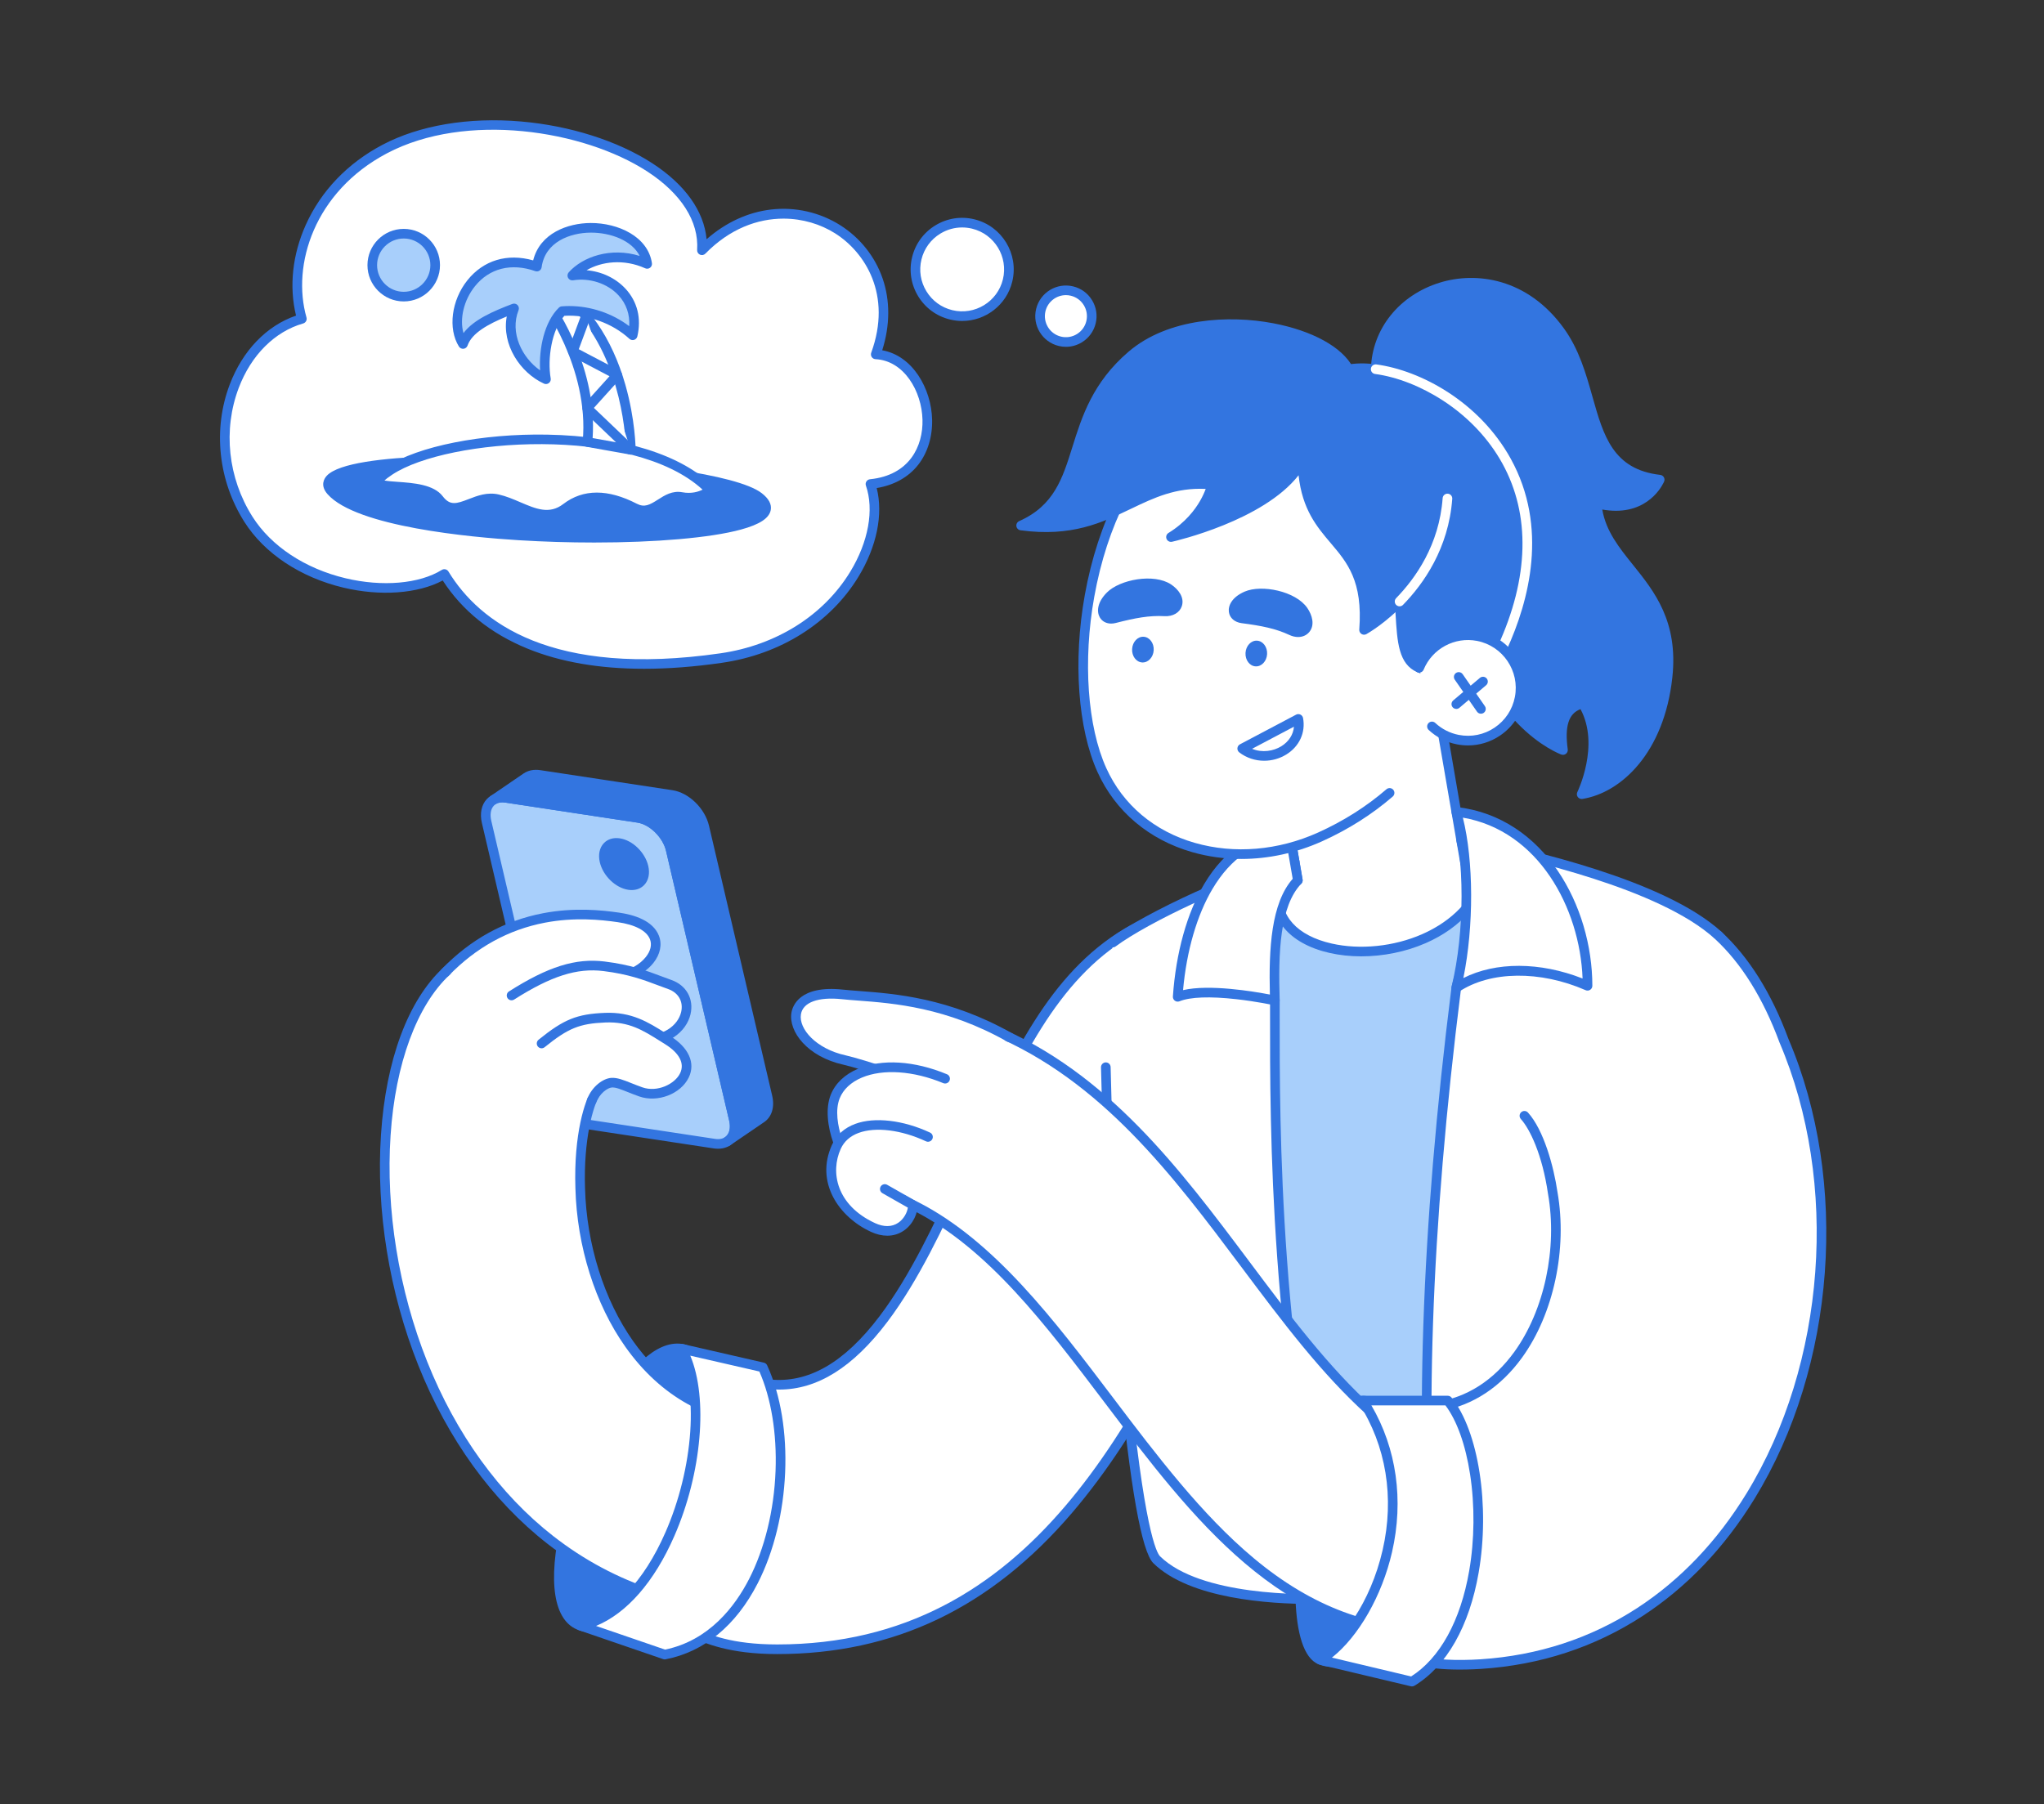 <svg width="615" height="543" viewBox="0 0 615 543" fill="none" xmlns="http://www.w3.org/2000/svg">
<rect x="0" y="0" width="615" height="543" fill="#333333" stroke="none"/>
<g clip-path="url(#clip0_5391_3982)">
<path d="M175.211 338.157L214.941 344.184C219.27 344.841 221.898 341.605 220.81 336.957L201.809 255.746C200.721 251.097 196.331 246.797 192.002 246.14L152.271 240.112C147.943 239.456 145.315 242.691 146.403 247.34L165.403 328.551C166.491 333.199 170.882 337.5 175.211 338.157Z" fill="#A8CFFB"/>
<path d="M216.035 345.719C217.94 345.719 219.595 345.045 220.781 343.764C222.36 342.06 222.885 339.459 222.223 336.628L203.222 255.417C201.993 250.162 197.16 245.458 192.22 244.709L152.49 238.681C150.034 238.308 147.883 238.967 146.431 240.534C144.852 242.238 144.327 244.839 144.989 247.67L163.99 328.881C165.219 334.136 170.052 338.84 174.992 339.589L214.722 345.617C215.157 345.684 215.596 345.718 216.035 345.719ZM151.172 241.476C151.452 241.476 151.746 241.498 152.053 241.545L191.783 247.573C195.505 248.137 199.449 252.031 200.395 256.076L219.395 337.286C219.835 339.166 219.563 340.81 218.649 341.797C217.86 342.649 216.653 342.978 215.158 342.753L175.428 336.725C171.706 336.16 167.763 332.266 166.817 328.222L147.816 247.011C147.376 245.131 147.648 243.487 148.562 242.5C149.189 241.823 150.081 241.476 151.172 241.476Z" fill="#3375E0"/>
<path d="M181.885 259.154C181.069 255.669 183.039 253.244 186.284 253.736C189.529 254.228 192.821 257.452 193.636 260.937C194.451 264.422 192.482 266.847 189.237 266.355C185.992 265.863 182.7 262.639 181.885 259.154Z" fill="#3375E0"/>
<path d="M190.061 267.867C191.59 267.867 192.922 267.322 193.882 266.286C195.149 264.918 195.575 262.848 195.05 260.607C194.097 256.533 190.342 252.886 186.502 252.304C184.538 252.005 182.812 252.539 181.64 253.804C180.373 255.172 179.947 257.242 180.471 259.483C181.424 263.557 185.179 267.204 189.019 267.787C189.374 267.841 189.722 267.867 190.061 267.867ZM185.464 255.121C185.676 255.121 185.88 255.14 186.066 255.168C188.724 255.571 191.544 258.364 192.223 261.266C192.525 262.556 192.352 263.669 191.75 264.319C191.111 265.009 190.15 265.028 189.455 264.923C186.797 264.52 183.977 261.727 183.298 258.825C182.996 257.535 183.169 256.422 183.771 255.772C184.24 255.266 184.882 255.121 185.464 255.121Z" fill="#3375E0"/>
<path d="M218.796 343.536L228.957 336.609C230.784 335.443 231.614 333.043 230.917 330.063L211.916 248.851C210.828 244.203 206.438 239.902 202.109 239.246L162.378 233.218C160.755 232.972 159.371 233.273 158.332 233.991L148.484 240.719C149.688 239.902 151.189 239.948 152.271 240.113L192.001 246.14C196.33 246.797 200.721 251.098 201.808 255.746L220.809 336.957C221.513 339.967 220.66 342.384 218.796 343.536Z" fill="#3375E0"/>
<path d="M218.798 344.985C219.068 344.985 219.332 344.91 219.561 344.768C219.702 344.681 219.838 344.589 219.969 344.491L229.759 337.816C232.188 336.254 233.15 333.235 232.331 329.734L213.33 248.522C212.1 243.267 207.267 238.563 202.327 237.814L162.597 231.787C160.652 231.492 158.893 231.842 157.506 232.8L147.668 239.522L147.664 239.524C147.354 239.744 147.143 240.076 147.076 240.45C147.008 240.824 147.091 241.209 147.305 241.522C147.52 241.836 147.849 242.053 148.222 242.127C148.595 242.201 148.982 242.126 149.301 241.918C149.932 241.489 150.858 241.364 152.053 241.546L191.783 247.572C195.505 248.137 199.449 252.031 200.395 256.076L219.395 337.286C219.897 339.431 219.479 341.216 218.276 342.137L217.977 342.34C217.721 342.515 217.528 342.767 217.425 343.059C217.323 343.352 217.318 343.669 217.409 343.965C217.501 344.261 217.686 344.52 217.936 344.703C218.185 344.887 218.488 344.986 218.798 344.985ZM161.294 234.583C161.572 234.583 161.861 234.605 162.16 234.651L201.891 240.678C205.613 241.243 209.557 245.137 210.503 249.181L229.503 330.392C230.032 332.653 229.536 334.52 228.175 335.388L228.138 335.412L222.496 339.26C222.525 338.422 222.436 337.538 222.223 336.628L203.222 255.417C201.993 250.162 197.16 245.458 192.22 244.708L153.757 238.873L159.152 235.187C159.732 234.786 160.461 234.583 161.294 234.583Z" fill="#3375E0"/>
</g>
<g clip-path="url(#clip1_5391_3982)">
<path d="M174.729 489.279C154.905 482.732 184.295 402.782 205.038 405.896C225.782 409.009 199.585 497.488 174.729 489.279Z" fill="#3375E0"/>
<path d="M178.002 491.259C182.119 491.259 186.403 489.122 190.582 484.944C197.816 477.71 204.883 464.158 209.484 448.692C214.045 433.366 215.236 419.564 212.672 411.771C210.9 406.385 207.66 404.824 205.254 404.463C196.996 403.224 189.085 412.921 183.902 421.274C177.572 431.473 172.004 445.08 169.006 457.674C164.624 476.08 166.545 488.102 174.277 490.655C175.478 491.055 176.736 491.259 178.002 491.259ZM203.869 407.259C204.193 407.259 204.511 407.282 204.824 407.329C207.154 407.679 208.868 409.478 209.921 412.677C212.272 419.821 211.041 433.305 206.709 447.866C202.238 462.89 195.444 475.986 188.535 482.894C183.836 487.592 179.345 489.278 175.184 487.903C169.238 485.94 167.95 474.614 171.823 458.346C174.753 446.038 180.188 432.751 186.362 422.803C192.545 412.84 198.858 407.259 203.869 407.259Z" fill="#3375E0"/>
<path d="M233.952 485.486C309.651 487.188 340.75 406.708 367.611 349.934C371.796 342.421 374.111 340.111 374.654 339.629C406.495 319.354 377.494 271.15 344.631 290.065C298.755 315.376 295.084 429.044 230.632 427.429C194.398 426.536 175.445 390.449 174.575 357.572C174.088 342.591 177.059 332.239 179.174 328.935C187.805 315.46 183.885 297.536 170.419 288.9C90.161 249.776 87.975 486.933 233.952 485.486Z" fill="white"/>
<path d="M236.319 486.962C305.58 486.962 337.241 418.73 362.745 363.776C364.871 359.195 366.879 354.869 368.9 350.598C372.805 343.593 374.982 341.305 375.539 340.784C383.222 335.857 388.03 328.986 389.447 320.907C390.71 313.709 389.176 306.063 385.13 299.375C381.087 292.693 375.035 287.798 368.088 285.593C360.249 283.105 351.888 284.217 343.91 288.809C324.189 299.689 312.495 325.707 300.115 353.251C291.965 371.382 283.539 390.13 272.681 403.899C266.889 411.245 260.909 416.59 254.4 420.24C247.124 424.321 239.364 426.199 230.67 425.98C210.195 425.476 197.538 413.562 190.524 403.657C181.757 391.274 176.472 374.463 176.024 357.534C175.55 342.978 178.453 332.748 180.394 329.717C184.777 322.875 186.235 314.734 184.499 306.794C182.762 298.854 178.039 292.066 171.201 287.68C171.153 287.65 171.104 287.622 171.054 287.598C152.737 278.668 140.439 284.647 133.347 291.235C122.779 301.052 116.131 318.892 114.629 341.468C113.114 364.245 117.097 388.89 125.844 410.863C134.687 433.074 148.117 451.647 164.684 464.574C184.031 479.671 207.317 487.2 233.944 486.935C234.736 486.953 235.536 486.962 236.319 486.962ZM359.726 287.213C369.713 287.213 378.037 293.246 382.653 300.876C389.372 311.982 389.492 328.464 373.877 338.407C373.813 338.448 373.751 338.494 373.694 338.546C373.046 339.121 370.601 341.591 366.346 349.229C366.331 349.257 366.316 349.286 366.303 349.314C364.271 353.609 362.254 357.955 360.119 362.555C334.964 416.755 303.72 484.059 236.29 484.064C235.524 484.064 234.761 484.055 233.985 484.038C233.97 484.037 233.955 484.037 233.938 484.037C233.498 484.042 233.058 484.044 232.619 484.044C207.219 484.044 184.969 476.728 166.464 462.289C150.303 449.679 137.187 431.525 128.535 409.791C119.944 388.211 116.031 364.016 117.519 341.661C118.95 320.142 125.438 302.537 135.318 293.359C144.518 284.812 156.408 283.708 169.708 290.166C175.858 294.135 180.104 300.257 181.669 307.413C183.241 314.597 181.922 321.962 177.956 328.154C176.051 331.128 172.592 341.113 173.129 357.62C173.591 375.099 179.07 392.493 188.161 405.333C198.768 420.313 213.442 428.455 230.597 428.878C231.067 428.89 231.535 428.896 231.998 428.896C269.291 428.897 286.299 391.053 302.756 354.44C314.932 327.349 326.433 301.76 345.331 291.334C350.343 288.45 355.205 287.213 359.726 287.213Z" fill="#3375E0"/>
<path d="M233.852 496.351C316.301 496.351 347.117 419.292 376.058 357.133C379.054 351.536 380.892 349.002 381.681 348.027C399.164 336.305 404.588 312.799 393.672 294.511C382.394 275.618 357.944 269.451 339.063 280.736C316.836 294.019 305.523 318.75 292.423 347.385C280.079 373.346 261.887 419.896 231.273 416.58C224.451 427.132 202.062 488.474 208.271 491.247C213.031 493.372 219.991 496.351 233.852 496.351Z" fill="white"/>
<path d="M233.852 497.799C269.086 497.799 298.097 483.904 322.543 455.32C343.832 430.427 358.479 398.674 372.642 367.966C374.207 364.568 375.778 361.173 377.355 357.781C380.178 352.51 381.942 350.04 382.676 349.104C400.762 336.837 406.143 312.577 394.916 293.768C383.246 274.219 357.858 267.815 338.321 279.491C315.708 293.006 304.307 317.926 291.107 346.781C289.956 349.203 288.752 351.806 287.479 354.562C281.467 367.569 273.984 383.757 264.695 396.052C254.033 410.166 243.152 416.41 231.429 415.139C231.163 415.11 230.893 415.156 230.651 415.271C230.409 415.387 230.203 415.567 230.058 415.793C226.849 420.756 220.197 436.838 214.585 453.201C210.66 464.645 204.333 484.708 206.05 490.5C206.354 491.526 206.903 492.222 207.682 492.57C212.062 494.526 219.393 497.799 233.852 497.799ZM359.42 276.555C372.494 276.555 385.251 283.23 392.429 295.254C402.905 312.803 397.83 335.455 380.876 346.823C380.755 346.904 380.647 347.002 380.556 347.115C379.698 348.176 377.807 350.798 374.782 356.449C374.77 356.472 374.758 356.497 374.746 356.521C373.162 359.928 371.584 363.339 370.013 366.752C342.307 426.819 310.905 494.902 233.852 494.902C220.088 494.902 213.377 491.94 208.938 489.957C208.779 489.701 207.96 487.833 210.021 478.746C211.37 472.798 213.676 464.933 216.691 456.002C222.065 440.083 228.639 423.882 232.035 418.107C232.83 418.17 233.627 418.201 234.424 418.201C245.969 418.202 256.658 411.498 267.005 397.801C276.482 385.256 284.037 368.912 290.107 355.779C291.378 353.03 292.577 350.434 293.732 348.008C306.74 319.573 317.966 295.032 339.806 281.98C345.955 278.304 352.73 276.555 359.42 276.555Z" fill="#3375E0"/>
<path d="M384.667 266.562C371.057 269.574 350.435 281.605 343.085 291.381C335.735 301.157 345.505 449.673 357.154 459.073C368.803 468.473 480.405 470.353 492.054 462.833C503.702 455.313 506.333 280.854 499.193 276.718C492.054 272.582 454.642 261.85 447.746 260.876C440.85 259.902 384.667 266.562 384.667 266.562Z" fill="#A8CFFB"/>
<path d="M439.765 468.922C464.254 468.922 487.478 467.51 492.838 464.051C494.488 462.986 496.669 459.819 498.904 444.666C500.349 434.869 501.575 421.676 502.548 405.454C504.299 376.283 505.006 339.802 504.349 312.512C503.508 277.543 501.083 276.139 499.918 275.464C492.497 271.165 454.794 260.409 447.948 259.442C440.943 258.455 386.798 264.851 384.496 265.124C384.448 265.13 384.401 265.137 384.354 265.148C369.951 268.335 349.333 280.661 341.927 290.511C337.051 296.996 339.549 348.926 341.55 375.478C343.126 396.379 345.266 415.922 347.577 430.508C351.7 456.535 355.12 459.295 356.244 460.202C362.81 465.5 395.844 468.09 424.569 468.748C429.59 468.861 434.706 468.922 439.765 468.922ZM498.373 277.918C498.721 278.4 500.101 281.413 500.981 299.264C501.573 311.26 501.807 327.628 501.642 345.354C501.355 376.333 499.759 418.392 496.143 443.526C493.944 458.81 491.855 461.236 491.268 461.615C486.276 464.838 458.255 466.618 424.636 465.849C389.684 465.049 362.93 461.873 358.062 457.945C353.429 454.206 347.827 420.205 344.438 375.259C342.924 355.179 342.055 335.689 341.991 320.379C341.895 297.185 343.688 292.986 344.241 292.252C351.175 283.029 371.296 271.03 384.909 267.992C404.298 265.694 442.239 261.561 447.542 262.31C454.079 263.234 491.149 273.828 498.373 277.918Z" fill="#3375E0"/>
<path d="M390.495 264.942L384.666 266.561C379.333 292.89 439.208 294.884 447.745 260.876L440.849 259.902L433.328 216.198L383.582 224.77L390.495 264.942Z" fill="white"/>
<path d="M409.581 287.817C416.18 287.817 423.006 286.449 429.013 283.819C439.493 279.231 446.645 271.209 449.15 261.229C449.199 261.032 449.207 260.827 449.171 260.627C449.136 260.427 449.06 260.236 448.946 260.068C448.833 259.899 448.685 259.756 448.513 259.649C448.341 259.541 448.149 259.47 447.948 259.441L442.098 258.615L434.756 215.953C434.691 215.575 434.478 215.237 434.164 215.015C434.009 214.906 433.834 214.827 433.648 214.785C433.463 214.744 433.271 214.739 433.083 214.771L383.337 223.343C382.958 223.408 382.621 223.621 382.4 223.935C382.178 224.249 382.09 224.638 382.155 225.016L388.846 263.897L384.279 265.166C384.022 265.238 383.789 265.379 383.607 265.575C383.425 265.77 383.301 266.013 383.248 266.275C381.252 276.126 387.685 283.987 400.035 286.79C403.075 287.478 406.3 287.817 409.581 287.817ZM445.906 262.08C442.624 272.714 434.362 278.314 427.852 281.164C419.406 284.861 409.248 285.908 400.677 283.963C390.246 281.596 384.802 275.557 385.936 267.714L390.883 266.339C391.229 266.243 391.527 266.021 391.719 265.718C391.911 265.415 391.984 265.051 391.923 264.697L385.255 225.953L432.147 217.873L439.423 260.148C439.475 260.451 439.621 260.729 439.842 260.942C440.062 261.156 440.344 261.294 440.648 261.337L445.906 262.08Z" fill="#3375E0"/>
<path d="M439.615 252.73C447.579 254.711 497.704 263.917 516.935 281.462C536.167 299.007 513.911 468 495.246 477.339C476.58 486.677 431.951 482.84 431.951 482.84C426.024 424.513 430.662 356.955 438.168 297.26C442.26 282.562 443.261 267.562 439.615 252.73Z" fill="white"/>
<path d="M452.805 485.092C467.143 485.092 485.367 483.901 495.894 478.635C500.346 476.407 504.916 466.764 509.475 449.976C513.477 435.237 517.299 415.455 520.235 394.273C523.818 368.42 525.785 343.095 525.775 322.964C525.763 299.465 523.117 285.141 517.911 280.392C500.652 264.646 459.754 255.687 444.358 252.314C442.415 251.888 440.88 251.552 439.964 251.325C439.722 251.264 439.469 251.268 439.228 251.334C438.988 251.401 438.769 251.529 438.592 251.705C438.416 251.881 438.288 252.1 438.22 252.341C438.153 252.581 438.149 252.835 438.209 253.077C441.556 266.692 441.073 281.427 436.773 296.872C436.754 296.941 436.74 297.01 436.732 297.08C427.515 370.374 425.422 432.922 430.511 482.987C430.545 483.323 430.695 483.637 430.935 483.873C431.176 484.11 431.491 484.256 431.827 484.285C432.637 484.353 441.517 485.092 452.805 485.092ZM441.545 254.662C442.199 254.807 442.934 254.968 443.739 255.144C458.928 258.472 499.274 267.311 515.96 282.533C520.411 286.593 522.868 300.952 522.879 322.965C522.889 342.967 520.931 368.15 517.366 393.875C511.159 438.652 501.797 472.441 494.598 476.043C487.159 479.764 474.012 481.874 456.577 482.143C445.836 482.306 436.493 481.722 433.271 481.488C428.363 431.868 430.488 369.988 439.592 297.547C443.764 282.505 444.419 268.093 441.545 254.662Z" fill="#3375E0"/>
<path d="M332.719 321.196C333.781 373.49 340.994 462.507 348.034 469.418C362.503 483.62 401.737 481.075 401.737 481.075C382.737 407.169 383.582 334.211 383.582 301.096C380.744 277.618 389.51 259.218 389.51 259.218C373.756 262.519 344.868 276.189 334.824 283.659" fill="white"/>
<path d="M394.448 482.718C398.626 482.718 401.417 482.548 401.831 482.521C402.044 482.508 402.251 482.447 402.437 482.344C402.623 482.241 402.785 482.098 402.91 481.926C403.035 481.753 403.12 481.555 403.16 481.346C403.2 481.136 403.193 480.921 403.14 480.715C384.928 409.875 384.995 339.149 385.028 305.16C385.029 303.746 385.031 302.39 385.031 301.095C385.031 301.037 385.027 300.979 385.02 300.921C382.265 278.125 390.732 260.022 390.818 259.842C390.934 259.598 390.98 259.327 390.95 259.059C390.92 258.79 390.816 258.535 390.649 258.323C390.483 258.111 390.26 257.949 390.006 257.857C389.753 257.764 389.478 257.745 389.214 257.8C373.695 261.052 344.457 274.69 333.961 282.497C333.806 282.609 333.674 282.751 333.574 282.915C333.474 283.079 333.407 283.261 333.378 283.45C333.349 283.64 333.358 283.834 333.404 284.02C333.45 284.206 333.533 284.381 333.647 284.536C333.762 284.69 333.906 284.819 334.07 284.917C334.235 285.015 334.418 285.079 334.608 285.106C334.798 285.133 334.991 285.121 335.177 285.073C335.362 285.024 335.536 284.939 335.689 284.822C345.38 277.615 371.389 265.331 387.073 261.281C384.756 267.264 379.904 282.557 382.134 301.183C382.134 302.45 382.133 303.776 382.132 305.158C382.099 338.99 382.034 409.097 399.895 479.709C392.191 479.984 361.185 480.298 349.049 468.384C347.979 467.334 344.133 460.177 339.577 412.189C336.825 383.211 334.702 347.483 334.168 321.167C334.166 320.976 334.126 320.787 334.05 320.611C333.975 320.435 333.865 320.276 333.728 320.143C333.59 320.009 333.428 319.905 333.25 319.835C333.072 319.765 332.882 319.73 332.69 319.734C332.499 319.738 332.31 319.78 332.135 319.857C331.96 319.934 331.802 320.046 331.67 320.184C331.539 320.323 331.435 320.487 331.367 320.665C331.299 320.844 331.266 321.035 331.272 321.226C331.808 347.607 333.936 383.42 336.694 412.463C340.019 447.479 343.493 466.99 347.021 470.453C358.029 481.258 382.195 482.718 394.448 482.718Z" fill="#3375E0"/>
<path d="M388.144 251.282L390.495 264.942C383.582 272.108 383.13 286.861 383.582 301.096C383.582 301.096 362.79 296.584 354.344 299.997C355.968 276.43 366.018 251.282 388.144 251.282Z" fill="white"/>
<path d="M383.583 302.545C383.921 302.545 384.249 302.426 384.509 302.209C384.678 302.068 384.813 301.891 384.904 301.69C384.994 301.489 385.037 301.27 385.03 301.05C384.578 286.791 385.053 272.67 391.538 265.949C391.696 265.785 391.813 265.586 391.88 265.369C391.947 265.151 391.961 264.921 391.923 264.696L389.572 251.037C389.514 250.7 389.339 250.395 389.078 250.175C388.817 249.955 388.487 249.834 388.145 249.834C377.548 249.834 368.615 255.446 362.312 266.063C357.146 274.763 353.804 286.779 352.9 299.898C352.883 300.143 352.929 300.389 353.032 300.611C353.136 300.834 353.295 301.027 353.494 301.171C353.692 301.315 353.925 301.407 354.168 301.437C354.412 301.466 354.659 301.434 354.887 301.342C358.118 300.036 364.025 299.817 371.97 300.708C378.08 301.393 383.225 302.501 383.276 302.512C383.378 302.534 383.48 302.545 383.583 302.545ZM388.948 264.484C382.479 271.818 381.729 285.402 382.083 299.314C377.225 298.381 363.859 296.138 355.957 297.986C357.025 286.141 360.139 275.396 364.802 267.542C370.39 258.13 377.83 253.162 386.93 252.758L388.948 264.484ZM397.281 499.529C384.059 494.37 394.059 421.027 410.033 421.51C430.645 422.134 420.963 508.769 397.281 499.529Z" fill="#3375E0"/>
<path d="M400.758 501.665C403.751 501.665 406.637 500.321 409.263 497.673C414.937 491.952 419.565 479.678 421.643 464.841C423.641 450.575 422.879 436.69 419.656 428.603C416.904 421.699 412.928 420.148 410.076 420.061C406.185 419.932 402.576 423.14 399.34 429.562C396.668 434.864 394.329 442.216 392.576 450.821C388.783 469.449 387.571 497.295 396.755 500.878C398.101 501.404 399.44 501.665 400.758 501.665ZM409.875 422.956C409.913 422.956 409.95 422.957 409.988 422.958C412.876 423.046 415.224 425.306 416.966 429.677C420.013 437.323 420.706 450.643 418.774 464.44C416.78 478.679 412.456 490.34 407.207 495.633C404.217 498.648 401.142 499.481 397.807 498.179C395.019 497.091 393.107 491.032 392.693 481.972C392.284 473.042 393.276 461.899 395.414 451.4C398.94 434.087 404.605 422.956 409.875 422.956Z" fill="#3375E0"/>
<path d="M470.081 335.068C477.463 349.401 484.246 368.078 474.633 399.215C466.186 427.266 436.148 444.358 412.38 424.845C374.744 390.845 351.868 332.164 298.694 309.92C263.635 295.289 240.835 347.178 275.529 363.041C332.153 391.875 357.155 493.644 433.128 491.203C550.418 486.581 552.393 339.915 513.99 293.975" fill="white"/>
<path d="M430.452 492.695C431.352 492.695 432.259 492.68 433.174 492.651C456.093 491.748 475.906 485.413 492.075 473.82C506.437 463.523 517.716 449.286 525.597 431.505C535.503 409.158 539.541 381.887 536.968 354.717C534.558 329.265 526.588 306.786 515.101 293.045C514.853 292.758 514.501 292.581 514.123 292.55C513.745 292.52 513.369 292.64 513.078 292.884C512.787 293.127 512.603 293.475 512.566 293.853C512.529 294.231 512.642 294.609 512.88 294.905C524 308.207 531.728 330.108 534.085 354.991C536.611 381.674 532.657 408.43 522.95 430.33C515.281 447.633 504.325 461.472 490.388 471.465C474.688 482.722 455.403 488.875 433.071 489.755C413.046 490.408 394.789 483.604 377.27 468.982C361.563 455.872 347.977 437.924 334.837 420.567C317.304 397.405 299.173 373.455 276.186 361.75C276.167 361.74 276.149 361.731 276.131 361.723C259.173 353.969 257.058 337.591 262.269 325.654C267.493 313.691 280.944 304.083 298.137 311.258C331.484 325.207 352.904 353.804 373.619 381.459C385.916 397.876 397.531 413.383 411.411 425.921C411.427 425.936 411.445 425.951 411.463 425.966C421.377 434.105 433.231 436.639 444.842 433.102C459.171 428.737 471.118 415.912 476.019 399.633C480.439 385.318 481.796 372.562 480.165 360.643C478.661 349.652 474.874 341.211 471.369 334.404C471.193 334.063 470.888 333.805 470.523 333.688C470.157 333.571 469.759 333.604 469.418 333.78C469.077 333.956 468.819 334.26 468.702 334.626C468.585 334.993 468.618 335.39 468.794 335.732C476.562 350.815 482.479 368.893 473.249 398.787C468.62 414.16 457.413 426.243 443.998 430.329C433.354 433.571 422.462 431.234 413.326 423.746C399.666 411.4 388.139 396.012 375.936 379.72C354.989 351.755 333.328 322.837 299.253 308.583C290.728 305.026 282.264 305 274.777 308.511C268.141 311.623 262.757 317.299 259.615 324.493C256.477 331.681 255.977 339.478 258.208 346.448C260.723 354.306 266.495 360.495 274.899 364.345C297.279 375.754 314.402 398.372 332.528 422.316C358.729 456.928 385.806 492.695 430.452 492.695Z" fill="#3375E0"/>
<path d="M458.667 335.803C461.495 338.929 465.421 346.886 467.19 359.018C471.919 385.866 458.892 419.536 432.368 423.358C431.716 447.297 420.605 496.638 426.602 499.412C430.256 501.101 439.048 501.242 445.546 500.816C533.913 495.023 567.881 386.085 536.764 313.205C531.452 298.835 524.547 288.486 516.935 281.462" fill="white"/>
<path d="M439.191 502.467C442.184 502.467 444.689 502.325 445.641 502.262C463.47 501.093 479.813 495.74 494.214 486.351C507.516 477.678 518.855 465.797 527.915 451.038C552.346 411.238 556.442 355.638 538.11 312.669C533.026 298.927 526.232 288.07 517.917 280.398C517.635 280.137 517.26 280 516.877 280.015C516.493 280.031 516.131 280.198 515.871 280.48C515.742 280.62 515.642 280.784 515.576 280.963C515.51 281.141 515.481 281.331 515.488 281.521C515.496 281.712 515.541 281.898 515.621 282.071C515.701 282.244 515.814 282.399 515.954 282.528C523.936 289.893 530.481 300.384 535.406 313.708C535.414 313.731 535.423 313.753 535.432 313.775C553.428 355.923 549.415 410.476 525.447 449.522C516.614 463.912 505.573 475.486 492.633 483.923C478.653 493.037 462.779 498.235 445.452 499.371C438.7 499.813 430.442 499.591 427.21 498.096C427.063 497.998 425.712 496.769 426.567 485.822C427.136 478.544 428.447 469.225 429.836 459.359C431.589 446.902 433.4 434.038 433.775 424.598C443.249 422.897 451.592 417.375 457.965 408.567C467.45 395.458 471.631 375.92 468.619 358.787C467.482 351.003 464.477 340.067 459.741 334.831C459.483 334.546 459.123 334.375 458.739 334.356C458.356 334.337 457.98 334.471 457.695 334.729C457.411 334.987 457.24 335.347 457.221 335.731C457.202 336.115 457.336 336.491 457.594 336.776C460.284 339.749 464.036 347.414 465.757 359.227C465.759 359.241 465.762 359.255 465.764 359.269C468.654 375.673 464.672 394.356 455.62 406.867C449.45 415.395 441.338 420.601 432.162 421.924C431.824 421.972 431.514 422.139 431.287 422.394C431.06 422.649 430.93 422.977 430.921 423.318C430.666 432.686 428.786 446.041 426.969 458.955C423.004 487.124 421.806 498.789 425.995 500.726C429.056 502.143 434.677 502.467 439.191 502.467ZM413.93 111.013C414.663 86.258 450.197 73.189 469.347 99.638C481.612 116.578 475.54 141.627 499.368 144.358C499.368 144.358 495.079 155.234 480.398 151.49C481.945 170.508 504.804 175.554 501.733 203.737C499.447 224.714 487.721 237.11 475.895 239.009C475.895 239.009 483.568 223.545 476.222 211.703C470.444 213.047 469.274 218.416 470.267 225.723C470.267 225.723 446.208 216.99 440.987 179.235C435.765 141.48 413.93 111.013 413.93 111.013Z" fill="#3375E0"/>
<path d="M475.896 240.458C475.972 240.458 476.049 240.452 476.126 240.44C487.811 238.563 500.706 226.536 503.173 203.894C505.012 187.014 497.743 177.971 491.33 169.993C487.173 164.822 483.226 159.912 482.091 153.34C483.559 153.603 484.925 153.72 486.19 153.721C497.088 153.721 500.675 144.994 500.716 144.891C500.797 144.684 500.83 144.461 500.812 144.24C500.794 144.018 500.725 143.804 500.61 143.613C500.496 143.423 500.339 143.261 500.153 143.141C499.966 143.02 499.754 142.945 499.533 142.919C485.32 141.29 482.464 131.165 479.156 119.442C477.173 112.414 475.123 105.146 470.52 98.788C459.51 83.581 444.043 81.719 433.239 85.047C420.985 88.822 412.838 98.998 412.484 110.97C412.474 111.287 412.569 111.599 412.754 111.857C412.971 112.159 434.443 142.49 439.553 179.434C441.07 190.413 445.251 205.953 456.544 217.644C463.366 224.707 469.516 226.991 469.774 227.085C470.009 227.17 470.261 227.193 470.507 227.152C470.753 227.111 470.984 227.007 471.178 226.851C471.372 226.694 471.522 226.49 471.614 226.258C471.706 226.027 471.737 225.775 471.703 225.528C470.758 218.575 471.944 214.779 475.542 213.418C481.414 224.299 474.669 238.222 474.599 238.366C474.489 238.587 474.438 238.832 474.45 239.078C474.462 239.324 474.536 239.563 474.666 239.773C474.796 239.982 474.977 240.155 475.192 240.275C475.408 240.395 475.65 240.458 475.896 240.458ZM480.399 150.041C480.199 150.041 480.001 150.083 479.818 150.163C479.635 150.243 479.47 150.361 479.334 150.508C479.199 150.655 479.095 150.829 479.03 151.018C478.965 151.207 478.939 151.408 478.956 151.607C479.645 160.082 484.224 165.778 489.073 171.81C495.43 179.717 502.003 187.895 500.294 203.58C498.184 222.945 488.154 233.947 478.332 236.956C480.248 231.836 483.336 220.425 477.452 210.939C477.293 210.682 477.057 210.481 476.777 210.365C476.498 210.249 476.189 210.223 475.894 210.292C468.717 211.962 468.226 218.914 468.544 223.304C466.263 222.073 462.489 219.659 458.504 215.503C452.619 209.366 445.052 198.057 442.421 179.037C437.539 143.734 418.016 114.39 415.397 110.583C415.912 100.075 423.203 91.171 434.091 87.817C443.936 84.784 458.061 86.519 468.175 100.488C472.476 106.428 474.455 113.444 476.369 120.229C479.654 131.872 482.764 142.9 497.083 145.487C495.276 148.098 490.603 152.596 480.756 150.086C480.638 150.056 480.518 150.041 480.399 150.041Z" fill="#3375E0"/>
<path d="M433.964 219.87C440.917 208.369 445.071 194.768 445.75 179.479C447.641 136.936 391.418 96.837 353.608 128.803C325.918 152.215 319.857 205.963 331.551 231.783C342.455 255.859 372.282 263.091 397.177 251.876C404.928 248.385 411.953 243.937 418.102 238.625" fill="white"/>
<path d="M373.509 258.506C381.665 258.507 389.953 256.72 397.772 253.198C405.644 249.652 412.803 245.118 419.049 239.723C419.193 239.598 419.311 239.447 419.396 239.277C419.482 239.107 419.533 238.921 419.547 238.732C419.561 238.542 419.537 238.351 419.477 238.17C419.418 237.99 419.323 237.823 419.199 237.679C419.074 237.535 418.923 237.416 418.753 237.331C418.583 237.245 418.398 237.194 418.208 237.18C418.019 237.167 417.828 237.19 417.647 237.25C417.467 237.31 417.3 237.404 417.156 237.529C411.122 242.742 404.2 247.125 396.583 250.556C384.568 255.968 371.404 257.075 359.515 253.671C347.319 250.18 337.855 242.194 332.869 231.185C327.178 218.62 325.786 198.872 329.235 179.646C333.1 158.103 342.088 140.44 354.542 129.91C369.715 117.082 389.426 115.138 408.62 124.578C430.584 135.38 445.258 157.93 444.303 179.415C443.649 194.134 439.753 207.493 432.724 219.121C432.525 219.45 432.465 219.844 432.557 220.217C432.649 220.59 432.885 220.912 433.214 221.111C433.542 221.31 433.936 221.37 434.309 221.278C434.682 221.186 435.004 220.95 435.202 220.621C442.486 208.573 446.521 194.753 447.197 179.544C448.201 156.944 432.863 133.272 409.898 121.977C400.535 117.372 390.6 115.276 381.171 115.918C370.661 116.632 361.073 120.595 352.673 127.697C339.704 138.662 330.368 156.929 326.384 179.135C322.837 198.907 324.311 219.31 330.231 232.382C335.574 244.178 345.691 252.728 358.718 256.458C363.503 257.827 368.481 258.506 373.509 258.506Z" fill="#3375E0"/>
<path d="M427.01 200.976C417.827 197.02 424.798 178.336 416.422 160.424C396.476 117.771 349.332 126.756 336.562 151.556C334.186 128.309 361.882 92.406 405.749 111.164C426.298 107.299 479.092 135.927 451.999 195.004C447.133 205.614 432.65 203.406 427.01 200.976Z" fill="#3375E0"/>
<path d="M437.474 204.437C438.287 204.437 439.108 204.401 439.931 204.323C446.353 203.711 450.981 200.697 453.315 195.609C459.384 182.376 461.884 169.776 460.748 158.159C459.766 148.114 456.119 138.988 449.91 131.035C437.596 115.265 417.64 107.738 405.92 109.663C386.829 101.627 368.456 102.997 354.142 113.537C341.591 122.78 333.769 138.474 335.121 151.704C335.153 152.014 335.284 152.306 335.495 152.536C335.706 152.766 335.986 152.921 336.292 152.979C336.599 153.037 336.916 152.995 337.196 152.858C337.477 152.721 337.705 152.497 337.849 152.22C340.916 146.264 346.046 141.191 352.686 137.548C359.386 133.872 366.981 132.007 374.666 132.152C382.627 132.304 390.332 134.685 396.945 139.038C404.495 144.009 410.607 151.41 415.11 161.038C418.968 169.29 419.484 177.936 419.899 184.884C420.398 193.26 420.793 199.876 426.436 202.307C428.884 203.362 433.031 204.437 437.474 204.437ZM409.715 112.27C414.511 112.27 420.372 113.646 426.122 116.187C434.511 119.895 442.148 125.801 447.627 132.819C456.621 144.339 464.452 164.374 450.682 194.4C446.328 203.895 432.995 201.977 427.582 199.645C423.578 197.92 423.247 192.379 422.79 184.711C422.361 177.517 421.827 168.564 417.733 159.809C413 149.689 406.542 141.886 398.537 136.617C391.466 131.962 383.23 129.417 374.722 129.254C374.424 129.249 374.125 129.246 373.827 129.246C359.294 129.246 345.559 135.988 337.938 146.558C338.72 135.473 345.612 123.416 355.859 115.871C369.413 105.89 386.928 104.692 405.179 112.497C405.443 112.609 405.734 112.641 406.016 112.588C407.152 112.375 408.394 112.27 409.715 112.27Z" fill="#3375E0"/>
<path d="M451.998 196.453C452.275 196.453 452.547 196.374 452.781 196.224C453.014 196.074 453.2 195.86 453.315 195.608C460.141 180.725 465.901 158.666 454.578 138.1C445.137 120.953 427.45 111.469 414.11 109.676C413.921 109.651 413.73 109.662 413.546 109.711C413.362 109.76 413.189 109.844 413.038 109.96C412.887 110.075 412.76 110.219 412.664 110.384C412.569 110.549 412.507 110.731 412.482 110.919C412.457 111.108 412.469 111.3 412.517 111.484C412.566 111.668 412.651 111.84 412.766 111.992C412.882 112.143 413.026 112.27 413.19 112.365C413.355 112.461 413.536 112.523 413.725 112.548C420.353 113.439 427.623 116.288 434.197 120.571C441.77 125.505 447.94 132.05 452.041 139.499C460.543 154.94 460.073 173.924 450.683 194.399C450.582 194.62 450.538 194.862 450.554 195.105C450.571 195.347 450.649 195.581 450.78 195.786C450.911 195.99 451.091 196.158 451.304 196.275C451.517 196.392 451.755 196.453 451.998 196.453Z" fill="white"/>
<path d="M427.009 200.976C429.821 194.138 437.142 189.998 444.676 191.459C453.269 193.126 458.885 201.447 457.219 210.045C455.553 218.643 447.238 224.262 438.645 222.595C435.724 222.033 433.021 220.657 430.849 218.624" fill="white"/>
<path d="M441.697 224.339C445.112 224.339 448.448 223.324 451.34 221.37C455.169 218.783 457.762 214.858 458.641 210.32C460.456 200.952 454.315 191.852 444.952 190.036C436.898 188.473 428.787 192.843 425.669 200.424C425.597 200.6 425.56 200.789 425.56 200.979C425.561 201.169 425.599 201.358 425.672 201.533C425.745 201.709 425.852 201.868 425.987 202.003C426.122 202.137 426.282 202.243 426.458 202.316C426.634 202.388 426.822 202.425 427.012 202.425C427.202 202.424 427.391 202.386 427.566 202.313C427.742 202.24 427.901 202.133 428.035 201.998C428.169 201.863 428.276 201.703 428.348 201.527C430.943 195.217 437.694 191.582 444.402 192.881C452.196 194.393 457.309 201.968 455.798 209.769C455.066 213.547 452.907 216.814 449.72 218.968C446.532 221.122 442.698 221.904 438.921 221.172C436.267 220.66 433.813 219.41 431.838 217.565C431.557 217.302 431.184 217.162 430.8 217.175C430.416 217.188 430.053 217.353 429.791 217.634C429.529 217.915 429.389 218.288 429.402 218.672C429.415 219.056 429.58 219.42 429.86 219.682C432.233 221.899 435.182 223.402 438.37 224.017C439.466 224.23 440.58 224.338 441.697 224.339ZM388.567 189.784C384.04 187.666 379.406 186.844 373.771 186.108C370.158 185.636 370.031 181.561 375.069 179.378C379.804 177.327 389.147 179.419 392.155 183.802C395.293 188.374 392.261 191.512 388.567 189.784Z" fill="#3375E0"/>
<path d="M390.573 191.712C391.896 191.712 393.089 191.211 393.909 190.243C395.711 188.116 394.8 185.097 393.348 182.981C389.844 177.875 379.59 175.841 374.493 178.048C370.597 179.736 369.488 182.325 369.749 184.185C370.001 185.981 371.47 187.268 373.583 187.543C379.538 188.321 383.798 189.152 387.954 191.095C388.838 191.51 389.732 191.712 390.573 191.712ZM379.608 179.987C384.057 179.987 389.221 182.086 390.96 184.622C392.253 186.505 392.167 187.818 391.699 188.369C391.228 188.926 390.24 188.966 389.18 188.471C384.684 186.368 380.194 185.485 373.957 184.67C373.585 184.622 372.709 184.438 372.617 183.782C372.523 183.114 373.252 181.744 375.643 180.707C376.795 180.209 378.165 179.987 379.608 179.987ZM350.454 183.989C345.464 183.709 340.857 184.67 335.352 186.083C331.823 186.989 330.191 183.254 334.056 179.353C337.689 175.688 347.14 174.152 351.561 177.101C356.173 180.178 354.525 184.219 350.454 183.989Z" fill="#3375E0"/>
<path d="M334.328 187.669C334.772 187.669 335.236 187.609 335.712 187.487C341.529 185.993 345.793 185.178 350.372 185.436C352.878 185.578 354.927 184.397 355.584 182.429C356.466 179.784 354.499 177.32 352.364 175.896C347.213 172.461 336.938 174.388 333.027 178.334C330.039 181.35 329.971 184.166 330.905 185.796C331.598 187.006 332.848 187.669 334.328 187.669ZM348.675 182.49C344.419 182.49 340.315 183.313 334.992 184.68C334.627 184.773 333.746 184.929 333.417 184.354C333.082 183.769 333.249 182.226 335.084 180.374C338.691 176.734 347.369 176.047 350.757 178.307C352.657 179.575 353.065 180.825 352.836 181.511C352.605 182.203 351.706 182.609 350.535 182.543C349.915 182.508 349.295 182.49 348.675 182.49Z" fill="#3375E0"/>
<path d="M377.783 200.547C375.99 200.447 374.633 198.634 374.752 196.498C374.871 194.362 376.421 192.711 378.214 192.811C380.007 192.912 381.364 194.724 381.245 196.86C381.126 198.996 379.576 200.647 377.783 200.547Z" fill="#3375E0"/>
<path d="M343.663 199.369C341.87 199.269 340.513 197.456 340.632 195.32C340.751 193.184 342.301 191.534 344.094 191.634C345.887 191.734 347.244 193.547 347.125 195.683C347.006 197.819 345.456 199.469 343.663 199.369Z" fill="#3375E0"/>
<path d="M390.642 216.363C392.297 225.266 380.979 230.848 373.757 225.287L390.642 216.363Z" fill="white"/>
<path d="M380.366 228.951C382.707 228.951 385.003 228.304 387.001 227.082C390.936 224.671 392.876 220.463 392.065 216.098C392.023 215.875 391.93 215.664 391.792 215.484C391.654 215.303 391.476 215.158 391.272 215.059C391.067 214.96 390.843 214.911 390.616 214.915C390.389 214.919 390.166 214.976 389.965 215.082L373.08 224.006C372.866 224.119 372.683 224.284 372.549 224.487C372.415 224.689 372.334 224.922 372.313 225.164C372.293 225.406 372.333 225.649 372.431 225.871C372.529 226.093 372.681 226.287 372.873 226.435C375.042 228.105 377.692 228.951 380.366 228.951ZM389.327 218.697C389.127 221.084 387.775 223.209 385.488 224.611C383.186 226.021 379.819 226.635 376.731 225.353L389.327 218.697ZM438.17 213.359C438.499 213.359 438.831 213.246 439.103 213.017L447.128 206.237C447.275 206.115 447.397 205.965 447.486 205.796C447.575 205.626 447.63 205.441 447.647 205.25C447.664 205.059 447.643 204.867 447.585 204.685C447.527 204.502 447.434 204.333 447.311 204.187C447.187 204.04 447.036 203.92 446.866 203.833C446.696 203.745 446.51 203.692 446.319 203.677C446.129 203.662 445.937 203.684 445.755 203.744C445.573 203.803 445.405 203.898 445.26 204.023L437.235 210.802C437.008 210.994 436.846 211.251 436.77 211.538C436.694 211.825 436.707 212.128 436.809 212.407C436.911 212.686 437.097 212.927 437.34 213.097C437.583 213.267 437.873 213.359 438.17 213.359Z" fill="#3375E0"/>
<path d="M445.591 214.798C445.856 214.798 446.115 214.725 446.341 214.588C446.567 214.451 446.752 214.254 446.874 214.019C446.996 213.785 447.052 213.521 447.035 213.257C447.018 212.993 446.93 212.739 446.779 212.521L440.079 202.886C439.857 202.577 439.522 202.367 439.147 202.302C438.772 202.237 438.387 202.323 438.074 202.541C437.762 202.758 437.547 203.09 437.478 203.464C437.408 203.839 437.488 204.226 437.702 204.541L444.402 214.177C444.535 214.369 444.713 214.526 444.92 214.634C445.127 214.742 445.358 214.798 445.591 214.798ZM405.749 111.164C398.655 97.766 359.508 90.686 340.509 106.938C318.706 125.589 328.643 148.645 307.244 158.154C335.186 161.927 342.243 143.676 364.691 145.826C364.691 145.826 362.721 155.256 352.331 161.629C352.331 161.629 383.846 154.495 391.882 138.53C392.395 165.606 412.613 160.512 410.424 189.571C410.424 189.571 433.539 176.803 435.511 150.022" fill="#3375E0"/>
<path d="M410.424 191.02C410.665 191.02 410.905 190.96 411.124 190.84C411.368 190.704 417.179 187.458 423.293 180.822C428.946 174.686 435.906 164.38 436.955 150.129C436.983 149.745 436.858 149.367 436.607 149.076C436.356 148.785 436 148.605 435.617 148.577C435.235 148.55 434.856 148.675 434.566 148.926C434.275 149.177 434.096 149.533 434.067 149.916C433.082 163.291 426.544 172.996 421.233 178.782C417.692 182.639 414.208 185.323 412.016 186.836C412.394 173.131 407.431 167.276 402.621 161.603C397.964 156.11 393.565 150.922 393.33 138.503C393.324 138.18 393.209 137.868 393.005 137.617C392.801 137.366 392.519 137.19 392.203 137.118C391.888 137.046 391.558 137.082 391.265 137.22C390.973 137.358 390.734 137.59 390.589 137.879C385.229 148.526 368.531 155.199 358.951 158.254C364.716 152.473 366.042 146.444 366.109 146.123C366.15 145.924 366.149 145.718 366.106 145.519C366.063 145.32 365.978 145.132 365.857 144.968C365.737 144.804 365.583 144.667 365.405 144.567C365.228 144.466 365.032 144.404 364.829 144.385C354.004 143.349 346.771 146.81 339.114 150.476C331.634 154.057 323.926 157.748 312.119 157.157C320.294 151.791 322.794 143.801 325.421 135.407C328.155 126.667 331.255 116.761 341.45 108.04C348.723 101.819 363.342 96.475 382.563 100.136C393.339 102.189 401.733 106.675 404.47 111.843C404.557 112.014 404.677 112.166 404.824 112.291C404.97 112.415 405.14 112.509 405.323 112.567C405.507 112.625 405.7 112.646 405.891 112.629C406.082 112.612 406.269 112.556 406.438 112.466C406.608 112.376 406.759 112.253 406.88 112.105C407.002 111.956 407.093 111.784 407.148 111.6C407.203 111.416 407.221 111.222 407.2 111.031C407.18 110.84 407.121 110.654 407.028 110.486C403.843 104.469 394.899 99.536 383.105 97.29C369.842 94.763 351.439 95.682 339.567 105.837C328.74 115.1 325.508 125.429 322.656 134.541C319.696 144.001 317.139 152.172 306.656 156.83C306.368 156.958 306.129 157.177 305.977 157.453C305.824 157.729 305.766 158.047 305.81 158.359C305.855 158.671 306 158.96 306.224 159.182C306.447 159.405 306.737 159.548 307.05 159.59C322.444 161.669 331.554 157.307 340.364 153.089C347.209 149.812 353.701 146.708 362.773 147.141C362.436 148.061 361.9 149.313 361.088 150.728C359.538 153.425 356.63 157.292 351.573 160.394C350.969 160.764 350.722 161.518 350.989 162.175C351.256 162.832 351.959 163.2 352.65 163.043C353.856 162.769 380.043 156.7 390.714 143.033C391.858 153.389 396.198 158.508 400.412 163.478C405.383 169.341 410.078 174.878 408.98 189.462C408.965 189.661 408.991 189.861 409.057 190.049C409.123 190.237 409.227 190.41 409.363 190.556C409.498 190.702 409.662 190.819 409.845 190.899C410.027 190.979 410.225 191.02 410.424 191.02Z" fill="#3375E0"/>
<path d="M421.102 182.477C421.295 182.477 421.486 182.438 421.664 182.363C421.842 182.288 422.003 182.178 422.138 182.04C428.29 175.735 435.855 165.08 436.955 150.128C436.984 149.745 436.859 149.367 436.608 149.076C436.357 148.785 436.001 148.605 435.618 148.577C435.235 148.549 434.857 148.675 434.566 148.926C434.275 149.177 434.096 149.532 434.067 149.915C433.031 163.995 425.881 174.056 420.066 180.015C419.866 180.219 419.732 180.477 419.679 180.758C419.626 181.038 419.656 181.327 419.767 181.59C419.878 181.853 420.063 182.077 420.301 182.235C420.538 182.393 420.817 182.477 421.102 182.477ZM438.169 244.323C464.598 247.373 477.658 274.527 477.658 296.672C463.752 290.597 448.331 290.512 438.169 297.26C442.26 280.406 442.181 257.803 438.169 244.323Z" fill="white"/>
<path d="M438.168 298.709C438.453 298.709 438.732 298.625 438.969 298.468C448.413 292.196 463.372 292.012 477.079 298C477.299 298.097 477.54 298.137 477.78 298.116C478.019 298.096 478.25 298.017 478.451 297.885C478.653 297.753 478.818 297.573 478.932 297.362C479.047 297.15 479.106 296.913 479.106 296.672C479.106 272.878 464.817 245.94 438.335 242.884C438.097 242.857 437.856 242.889 437.633 242.978C437.411 243.066 437.214 243.209 437.06 243.392C436.906 243.576 436.8 243.795 436.751 244.029C436.703 244.264 436.713 244.507 436.781 244.737C440.753 258.08 440.744 280.513 436.762 296.918C436.71 297.132 436.707 297.354 436.754 297.568C436.8 297.782 436.895 297.983 437.03 298.156C437.166 298.328 437.339 298.468 437.536 298.563C437.733 298.659 437.949 298.709 438.168 298.709ZM440.147 246.071C462.812 249.978 475.36 273.173 476.168 294.486C463.323 289.439 450.055 289.417 440.299 294.349C443.466 278.781 443.413 259.078 440.147 246.071Z" fill="#3375E0"/>
<path d="M303.809 312.237C282.051 299.926 263.334 300.328 253.502 299.275C232.751 297.052 236.788 315.193 254.106 319.021C259.649 320.246 277.543 326.388 277.543 326.388" fill="white"/>
<path d="M277.543 327.838C277.886 327.838 278.218 327.716 278.48 327.494C278.741 327.273 278.916 326.965 278.972 326.627C279.029 326.289 278.963 325.941 278.788 325.646C278.612 325.352 278.338 325.129 278.013 325.018C277.279 324.766 259.978 318.835 254.419 317.606C245.498 315.634 240.271 309.625 240.986 305.251C241.575 301.645 246.196 299.947 253.348 300.716C254.802 300.872 256.47 300.998 258.236 301.131C268.809 301.931 284.788 303.139 303.096 313.499C303.262 313.592 303.444 313.652 303.633 313.676C303.821 313.699 304.013 313.685 304.196 313.634C304.379 313.583 304.551 313.496 304.701 313.379C304.85 313.262 304.976 313.116 305.069 312.95C305.163 312.785 305.223 312.602 305.246 312.414C305.269 312.225 305.255 312.033 305.204 311.85C305.153 311.666 305.067 311.495 304.95 311.345C304.832 311.195 304.687 311.07 304.521 310.976C285.651 300.298 269.284 299.06 258.454 298.242C256.636 298.104 255.066 297.985 253.656 297.834C240.533 296.428 238.452 302.797 238.127 304.783C237.203 310.441 242.929 318.034 253.793 320.436C259.193 321.63 276.895 327.698 277.073 327.759C277.229 327.812 277.388 327.838 277.543 327.838Z" fill="#3375E0"/>
<path d="M284.386 324.647C268.556 318.067 254.693 321.479 251.291 330.033C248.268 337.636 254.113 350.769 258.29 352.699C266.516 356.501 269.974 349.062 269.974 349.062" fill="white"/>
<path d="M262.751 355.245C268.613 355.245 271.254 349.743 271.287 349.673C271.367 349.5 271.412 349.313 271.421 349.123C271.429 348.933 271.399 348.743 271.334 348.565C271.269 348.386 271.169 348.222 271.04 348.082C270.912 347.942 270.757 347.828 270.584 347.748C270.412 347.668 270.226 347.622 270.036 347.614C269.846 347.606 269.656 347.636 269.477 347.701C269.299 347.766 269.135 347.866 268.995 347.995C268.855 348.123 268.741 348.278 268.661 348.451C268.366 349.069 265.561 354.463 258.897 351.383C255.428 349.781 249.896 337.462 252.637 330.568C253.714 327.861 256.02 325.697 259.306 324.31C265.673 321.622 274.841 322.249 283.831 325.985C284.184 326.126 284.578 326.121 284.929 325.973C285.279 325.825 285.557 325.545 285.703 325.194C285.849 324.843 285.85 324.448 285.708 324.095C285.566 323.743 285.29 323.46 284.942 323.309C275.106 319.221 265.352 318.613 258.18 321.64C254.163 323.335 251.316 326.053 249.946 329.497C246.709 337.638 252.675 351.7 257.683 354.015C259.584 354.893 261.271 355.244 262.751 355.245Z" fill="#3375E0"/>
<path d="M279.218 342.167C268.587 337.205 255.525 336.607 251.639 345.162C247.051 355.259 253.094 364.971 262.628 369.396C270.51 373.056 274.852 366.289 274.629 362.614L266.214 357.829L271.842 361.029" fill="white"/>
<path d="M266.969 371.888C268.763 371.888 270.443 371.385 271.913 370.383C274.837 368.388 276.22 364.92 276.075 362.526C276.061 362.285 275.986 362.052 275.859 361.847C275.731 361.643 275.555 361.473 275.345 361.354L272.57 359.776L272.558 359.769L266.93 356.569C266.597 356.381 266.202 356.334 265.834 356.436C265.465 356.539 265.152 356.783 264.963 357.116C264.773 357.449 264.724 357.844 264.824 358.213C264.925 358.583 265.168 358.897 265.499 359.088L273.152 363.44C272.948 364.947 271.933 366.862 270.281 367.989C268.362 369.297 265.927 369.33 263.237 368.082C251.65 362.703 249.786 352.741 252.957 345.761C253.979 343.513 255.789 341.895 258.337 340.953C263.451 339.063 271.218 340.032 278.606 343.48C278.778 343.561 278.965 343.606 279.155 343.615C279.345 343.623 279.534 343.594 279.713 343.529C279.892 343.464 280.056 343.364 280.196 343.236C280.336 343.107 280.45 342.952 280.53 342.779C280.611 342.607 280.656 342.42 280.665 342.23C280.673 342.04 280.644 341.85 280.579 341.672C280.514 341.493 280.414 341.328 280.286 341.188C280.157 341.048 280.002 340.934 279.83 340.854C271.766 337.089 263.146 336.087 257.333 338.235C254.033 339.454 251.674 341.583 250.32 344.562C245.216 355.795 252.342 366.219 262.018 370.711C263.712 371.497 265.385 371.888 266.969 371.888Z" fill="#3375E0"/>
<path d="M229.507 411.508L205.038 405.896C217.078 426.51 202.563 483.122 174.729 489.279L199.999 497.953C233.271 491.496 241.814 438.28 229.507 411.508Z" fill="white"/>
<path d="M199.999 499.402C200.092 499.402 200.184 499.393 200.275 499.375C211.883 497.122 221.46 489.219 227.972 476.519C237.896 457.164 239.122 428.955 230.823 410.902C230.73 410.701 230.592 410.523 230.42 410.383C230.248 410.244 230.047 410.145 229.831 410.096L205.362 404.483C205.087 404.42 204.799 404.438 204.534 404.537C204.269 404.635 204.038 404.809 203.871 405.037C203.703 405.265 203.606 405.537 203.592 405.82C203.577 406.102 203.646 406.383 203.789 406.627C206.995 412.117 208.376 420.753 207.676 430.944C206.984 441.01 204.345 451.723 200.243 461.109C193.68 476.13 184.508 485.631 174.418 487.864C174.109 487.932 173.832 488.099 173.627 488.34C173.423 488.58 173.302 488.881 173.284 489.197C173.267 489.512 173.352 489.825 173.528 490.087C173.704 490.349 173.961 490.546 174.26 490.649L199.53 499.323C199.681 499.375 199.839 499.402 199.999 499.402ZM228.482 412.76C232.042 420.853 233.769 431.438 233.35 442.669C232.909 454.499 230.084 466.051 225.395 475.196C221.187 483.403 213.393 493.712 200.099 496.455L179.345 489.332C188.623 485.489 196.87 476.063 202.896 462.271C211.207 443.25 213.067 420.762 207.691 407.991L228.482 412.76Z" fill="#3375E0"/>
<path d="M133.953 292.655C153.504 272.434 176.298 274.681 186.084 276.098C206.646 279.075 195.841 297.02 178.321 294.262C172.714 293.379 163.382 300.005 163.382 300.005" fill="white"/>
<path d="M163.383 301.454C163.672 301.454 163.964 301.368 164.219 301.187C166.684 299.439 173.986 295.045 178.096 295.693C187.13 297.117 193.694 293.423 196.571 289.83C198.668 287.212 199.278 284.208 198.245 281.589C196.45 277.036 190.754 275.31 186.291 274.664C180.928 273.887 172.721 273.06 163.408 274.839C151.815 277.053 141.555 282.708 132.912 291.648C132.778 291.784 132.673 291.946 132.603 292.123C132.532 292.3 132.497 292.49 132.499 292.681C132.502 292.872 132.543 293.06 132.618 293.235C132.694 293.41 132.804 293.569 132.941 293.702C133.078 293.834 133.24 293.939 133.417 294.009C133.595 294.079 133.784 294.113 133.975 294.109C134.166 294.105 134.354 294.064 134.529 293.987C134.704 293.911 134.861 293.8 134.993 293.662C143.213 285.16 152.956 279.785 163.951 277.685C172.835 275.988 180.719 276.785 185.876 277.531C191.112 278.29 194.548 280.108 195.551 282.652C196.202 284.302 195.761 286.207 194.311 288.018C190.728 292.493 183.809 293.657 178.546 292.83C175.913 292.414 172.395 293.317 168.091 295.511C164.998 297.087 162.642 298.753 162.543 298.823C162.388 298.933 162.256 299.073 162.155 299.234C162.054 299.395 161.985 299.574 161.954 299.762C161.922 299.949 161.927 300.141 161.969 300.327C162.012 300.512 162.09 300.688 162.2 300.843C162.334 301.032 162.511 301.186 162.717 301.293C162.923 301.399 163.151 301.455 163.383 301.454Z" fill="#3375E0"/>
<path d="M153.9 299.606C164.238 293.031 172.613 289.676 181.743 290.808C191.184 291.979 195.883 294.293 201.55 296.303C211.073 299.681 206.669 314.756 191.486 312.944C188.584 312.597 183.159 312.017 182.092 311.393C180.669 310.559 171.929 316.803 171.929 316.803" fill="white"/>
<path d="M171.93 318.253C172.232 318.253 172.525 318.159 172.77 317.983C176.128 315.584 180.382 312.994 181.627 312.779C182.825 313.314 185.497 313.7 190.377 314.272L191.315 314.383C200.879 315.525 206.546 310.443 207.762 305.239C208.829 300.672 206.527 296.533 202.034 294.938C200.994 294.569 199.962 294.181 198.964 293.805C194.448 292.104 189.779 290.345 181.922 289.371C173.226 288.292 164.884 290.904 153.124 298.383C152.805 298.592 152.581 298.917 152.501 299.29C152.421 299.662 152.49 300.051 152.694 300.373C152.899 300.694 153.221 300.922 153.592 301.008C153.963 301.093 154.353 301.029 154.677 300.829C165.815 293.745 173.604 291.259 181.565 292.246C189.081 293.178 193.586 294.875 197.943 296.517C198.954 296.898 200 297.291 201.066 297.67C204.146 298.762 205.668 301.474 204.942 304.579C204.01 308.567 199.459 312.435 191.658 311.505L190.715 311.394C188.604 311.146 183.662 310.567 182.812 310.135C182.156 309.751 180.589 308.836 171.088 315.624C170.933 315.735 170.802 315.875 170.701 316.036C170.6 316.198 170.532 316.377 170.501 316.565C170.47 316.753 170.476 316.945 170.519 317.13C170.561 317.315 170.64 317.49 170.751 317.645C170.885 317.834 171.062 317.987 171.267 318.093C171.472 318.198 171.7 318.253 171.93 318.253Z" fill="#3375E0"/>
<path d="M162.961 314.034C170.118 308.248 173.765 306.614 182.075 306.273C190.31 305.935 194.95 309.332 200.855 313.005C213.987 321.174 201.61 331.72 192.788 328.606C188.658 327.148 186.15 325.72 184.052 325.836C182.134 325.943 179.289 327.988 177.997 331.337" fill="white"/>
<path d="M177.997 332.786C178.29 332.786 178.575 332.697 178.817 332.532C179.058 332.366 179.243 332.131 179.348 331.858C180.457 328.984 182.839 327.354 184.132 327.283C185.266 327.215 186.768 327.821 188.852 328.653C189.86 329.055 191.002 329.511 192.306 329.972C197.86 331.932 204.841 329.257 207.246 324.247C209.322 319.92 207.219 315.258 201.62 311.774C201.15 311.482 200.689 311.192 200.233 310.906C194.993 307.609 190.047 304.499 182.016 304.825C173.575 305.171 169.657 306.757 162.051 312.907C161.902 313.026 161.777 313.173 161.685 313.341C161.593 313.508 161.534 313.692 161.513 313.882C161.492 314.072 161.509 314.264 161.563 314.448C161.617 314.631 161.706 314.802 161.826 314.951C161.946 315.1 162.095 315.223 162.263 315.315C162.431 315.406 162.615 315.463 162.805 315.482C162.995 315.502 163.187 315.483 163.37 315.428C163.553 315.373 163.723 315.282 163.871 315.161C170.96 309.43 174.374 308.039 182.135 307.721C189.265 307.424 193.424 310.046 198.692 313.359C199.152 313.649 199.617 313.941 200.09 314.236C204.434 316.938 206.048 320.048 204.635 322.993C203.068 326.258 197.761 328.825 193.27 327.239C192.021 326.798 190.908 326.354 189.925 325.962C187.588 325.029 185.741 324.292 183.972 324.389C181.571 324.523 178.188 326.82 176.647 330.815C176.562 331.034 176.532 331.271 176.559 331.505C176.586 331.739 176.67 331.962 176.803 332.156C176.936 332.35 177.114 332.509 177.322 332.619C177.53 332.729 177.762 332.786 177.997 332.786Z" fill="#3375E0"/>
<path d="M435.604 421.508L410.032 421.51C429.973 452.318 412.933 490.046 397.28 499.529L424.832 506.087C449.675 491.066 448.94 437.883 435.604 421.508Z" fill="white"/>
<path d="M424.833 507.535C425.097 507.535 425.356 507.463 425.582 507.327C435.246 501.483 442.106 489.397 444.897 473.294C448.374 453.238 444.861 430.581 436.727 420.593C436.591 420.426 436.42 420.291 436.226 420.199C436.032 420.106 435.82 420.059 435.605 420.059L410.032 420.061C409.501 420.061 409.013 420.351 408.76 420.818C408.635 421.047 408.575 421.305 408.585 421.565C408.595 421.826 408.675 422.079 408.817 422.298C417.069 435.047 419.624 450.739 416.009 466.481C412.323 482.535 403.57 494.024 396.531 498.289C396.285 498.438 396.089 498.657 395.968 498.918C395.847 499.178 395.806 499.469 395.85 499.753C395.895 500.037 396.023 500.301 396.218 500.512C396.412 500.723 396.666 500.872 396.945 500.938L424.497 507.496C424.607 507.522 424.72 507.535 424.833 507.535ZM434.901 422.957C438.325 427.468 440.949 434.786 442.318 443.678C443.766 453.082 443.669 463.424 442.043 472.799C439.447 487.777 433.256 499.017 424.582 504.537L400.753 498.866C408.752 492.526 415.815 480.272 418.832 467.13C422.415 451.524 420.207 435.946 412.624 422.959L434.901 422.957Z" fill="#3375E0"/>
</g>
<g clip-path="url(#clip2_5391_3982)">
<path d="M90.825 95.95C85.926 78.773 94.091 56.307 115.729 44.87C150.356 26.566 213.159 45.381 211.197 75.322C236.589 49.363 275.766 73.048 263.492 106.649C281.481 107.554 287.325 143.111 261.904 145.674C267.785 162.653 251.756 193.033 216.976 198.049C164.791 205.575 142.831 187.73 133.692 172.752C119.302 181.651 87.557 176.494 74.754 156.294C59.789 132.684 70.048 101.9 90.825 95.951V95.95Z" fill="white"/>
<path d="M193.796 201.273C201.097 201.273 208.899 200.676 217.183 199.482C234.837 196.936 249.829 187.48 258.314 173.54C263.808 164.515 265.792 154.701 263.779 146.884C269.087 145.998 273.399 143.573 276.321 139.812C279.116 136.213 280.584 131.403 280.455 126.267C280.221 116.94 274.595 107.041 265.443 105.416C267.821 97.922 267.864 90.474 265.549 83.773C263.282 77.209 258.751 71.524 252.79 67.764C246.633 63.88 239.243 62.21 231.979 63.06C224.997 63.878 218.355 66.952 212.598 72.001C211.825 63.552 206.127 55.532 196.239 49.119C185.88 42.4 171.482 37.822 156.737 36.559C140.985 35.211 126.182 37.707 115.053 43.59C104.564 49.134 96.594 57.458 92.006 67.664C87.974 76.63 86.948 86.273 89.073 94.984C80.231 98.015 73.011 105.488 69.13 115.699C64.007 129.174 65.653 144.64 73.531 157.07C79.548 166.563 90.396 173.77 103.292 176.844C114.465 179.506 125.75 178.671 133.207 174.699C139.098 183.786 147.649 190.673 158.643 195.179C168.544 199.238 180.312 201.273 193.796 201.273ZM235.723 65.797C241.496 65.797 246.903 67.474 251.246 70.214C260.249 75.893 268.502 88.713 262.133 106.152C262.055 106.365 262.028 106.594 262.055 106.819C262.081 107.044 262.16 107.26 262.285 107.449C262.411 107.638 262.578 107.795 262.775 107.908C262.972 108.02 263.193 108.084 263.419 108.096C271.995 108.527 277.344 117.711 277.561 126.34C277.758 134.2 273.71 143.028 261.759 144.233C261.542 144.255 261.332 144.326 261.146 144.441C260.96 144.555 260.802 144.71 260.684 144.895C260.567 145.079 260.492 145.287 260.467 145.504C260.441 145.722 260.465 145.942 260.537 146.148C263.048 153.401 261.293 163.078 255.842 172.034C247.807 185.234 233.566 194.193 216.77 196.616C166.009 203.937 144.245 187.269 134.927 171.998C134.828 171.835 134.697 171.693 134.543 171.581C134.389 171.468 134.214 171.388 134.028 171.343C133.843 171.299 133.65 171.292 133.462 171.322C133.274 171.352 133.093 171.42 132.931 171.52C126.156 175.71 115.056 176.671 103.963 174.027C91.793 171.126 81.592 164.38 75.975 155.519C68.583 143.856 67.035 129.355 71.835 116.728C75.585 106.863 82.652 99.797 91.223 97.343C91.592 97.237 91.904 96.989 92.09 96.654C92.276 96.318 92.322 95.922 92.217 95.553C87.707 79.741 94.567 57.694 116.405 46.151C140.205 33.57 175.558 39.158 194.664 51.549C204.958 58.225 210.316 66.634 209.753 75.227C209.734 75.522 209.805 75.817 209.958 76.07C210.111 76.323 210.337 76.524 210.607 76.644C210.877 76.765 211.177 76.8 211.468 76.745C211.758 76.689 212.025 76.546 212.231 76.335C219.587 68.815 227.983 65.797 235.723 65.797Z" fill="#3375E0"/>
<path d="M289.502 95.148C281.737 95.148 275.441 88.849 275.441 81.079C275.441 73.309 281.737 67.011 289.502 67.011C297.268 67.011 303.563 73.309 303.563 81.079C303.563 88.849 297.268 95.148 289.502 95.148Z" fill="white"/>
<path d="M289.502 96.598C296.492 96.598 302.854 91.828 304.573 84.737C306.589 76.422 301.468 68.017 293.157 66C289.132 65.023 284.967 65.673 281.43 67.831C277.893 69.988 275.407 73.394 274.431 77.422C273.454 81.45 274.104 85.617 276.26 89.156C278.416 92.695 281.821 95.182 285.846 96.159C287.043 96.45 288.27 96.598 289.502 96.598L289.502 96.598ZM289.479 68.454C290.476 68.454 291.481 68.573 292.475 68.814C299.234 70.455 303.399 77.291 301.76 84.054C300.12 90.817 293.287 94.984 286.528 93.344C283.254 92.55 280.485 90.527 278.731 87.648C276.978 84.77 276.449 81.381 277.243 78.105C278.038 74.829 280.06 72.058 282.936 70.303C284.94 69.082 287.191 68.454 289.478 68.454L289.479 68.454Z" fill="#3375E0"/>
<path d="M320.709 102.927C316.416 102.927 312.937 99.445 312.937 95.151C312.937 90.856 316.416 87.375 320.709 87.375C325.001 87.375 328.48 90.856 328.48 95.151C328.48 99.445 325.001 102.927 320.709 102.927Z" fill="white"/>
<path d="M320.726 104.378C322.398 104.378 324.043 103.92 325.508 103.027C327.61 101.745 329.088 99.72 329.668 97.325C330.249 94.931 329.863 92.453 328.581 90.35C327.299 88.246 325.275 86.767 322.882 86.187C317.941 84.988 312.948 88.034 311.75 92.977C310.551 97.919 313.596 102.916 318.536 104.115C319.253 104.289 319.988 104.378 320.726 104.378ZM320.709 88.822C321.201 88.822 321.701 88.88 322.2 89.001C325.589 89.824 327.677 93.252 326.855 96.642C326.661 97.451 326.309 98.213 325.819 98.884C325.329 99.556 324.711 100.123 324.001 100.554C323.292 100.989 322.505 101.278 321.684 101.407C320.863 101.535 320.025 101.499 319.218 101.301C315.829 100.478 313.74 97.05 314.562 93.659C315.263 90.768 317.858 88.822 320.709 88.822H320.709ZM228.275 149.544C249.248 165.639 116.591 166.81 99.662 147.788C86.438 132.93 213.108 137.904 228.275 149.544Z" fill="#3375E0"/>
<path d="M178.782 163.276C197.155 163.276 213.765 161.883 222.958 159.368C228.575 157.831 231.415 155.972 231.897 153.517C232.238 151.776 231.316 150.052 229.156 148.395C221.687 142.663 190.198 138.843 162.305 137.599C152.876 137.178 105.48 135.472 98.323 143.178C97.601 143.955 96.181 146.054 98.581 148.751C107.316 158.565 141.721 161.692 156.107 162.581C163.657 163.044 171.218 163.276 178.782 163.276ZM141.657 140.014C148.038 140.014 154.93 140.17 162.176 140.493C194.635 141.94 221.454 146.134 227.394 150.693C228.558 151.586 229.163 152.412 229.056 152.959C228.996 153.266 228.383 154.882 222.194 156.575C209.575 160.028 182.472 161.308 156.286 159.69C127.07 157.885 106.306 153.076 100.743 146.824C99.835 145.805 100.158 145.457 100.443 145.15C103.466 141.896 119.458 140.014 141.657 140.014Z" fill="#3375E0"/>
<path d="M213.692 147.581C193.465 126.599 135.311 129.679 117.251 141.614C105.421 149.432 127.004 143.603 132.061 150.234C137.118 156.864 142.535 148.576 149.76 150.234C156.984 151.891 163.485 158.109 170.348 152.845C177.211 147.581 185.158 149.902 190.937 152.886C196.716 155.87 199.606 148.576 205.024 149.571C210.442 150.565 213.692 147.581 213.692 147.581H213.692Z" fill="white"/>
<path d="M164.536 156.382C166.725 156.382 168.953 155.74 171.228 153.994C176.22 150.165 182.627 150.226 190.272 154.173C194.193 156.197 197.154 154.308 199.534 152.789C201.332 151.642 202.885 150.651 204.762 150.995C210.818 152.109 214.516 148.79 214.67 148.649C214.812 148.518 214.927 148.36 215.007 148.185C215.088 148.009 215.132 147.819 215.138 147.626C215.144 147.433 215.111 147.24 215.042 147.06C214.972 146.88 214.867 146.715 214.733 146.576C205.478 136.975 187.236 131.227 164.686 130.806C145.08 130.436 125.696 134.297 116.453 140.405C113.605 142.288 111.929 143.797 112.376 145.503C112.882 147.435 115.458 147.619 119.358 147.897C123.419 148.187 128.981 148.584 130.909 151.112C134.509 155.832 138.515 154.279 142.051 152.908C144.407 151.995 146.843 151.05 149.435 151.646C151.439 152.106 153.464 152.973 155.421 153.811C158.393 155.084 161.424 156.382 164.536 156.382L164.536 156.382ZM179.574 148.244C175.845 148.244 172.468 149.394 169.467 151.696C165.3 154.892 161.25 153.157 156.561 151.148C154.486 150.259 152.34 149.34 150.083 148.822C146.625 148.029 143.64 149.186 141.006 150.207C137.281 151.651 135.394 152.218 133.211 149.355C130.49 145.788 124.432 145.355 119.565 145.008C118.277 144.916 116.638 144.799 115.668 144.61C116.067 144.236 116.781 143.66 118.049 142.822C134.802 131.751 190.327 127.967 211.395 147.361C210.145 147.991 208.052 148.655 205.284 148.146C202.289 147.596 199.999 149.058 197.978 150.347C195.463 151.952 193.927 152.801 191.6 151.599C187.268 149.363 183.25 148.244 179.574 148.244L179.574 148.244Z" fill="#3375E0"/>
<path d="M121.473 89.268C116.246 89.268 112.009 85.028 112.009 79.799C112.009 74.569 116.246 70.33 121.473 70.33C126.699 70.33 130.937 74.569 130.937 79.799C130.937 85.028 126.699 89.268 121.473 89.268Z" fill="#A8CFFB"/>
<path d="M121.474 90.715C127.49 90.715 132.385 85.818 132.385 79.798C132.385 73.779 127.49 68.882 121.474 68.882C115.457 68.882 110.563 73.779 110.563 79.798C110.563 85.818 115.457 90.715 121.474 90.715ZM121.474 71.778C125.894 71.778 129.49 75.376 129.49 79.798C129.49 84.221 125.894 87.819 121.474 87.819C117.053 87.819 113.457 84.221 113.457 79.798C113.457 75.376 117.053 71.778 121.474 71.778Z" fill="#3375E0"/>
<path d="M189.798 135.36C189.798 135.36 189.64 100.674 166.03 86.051L163.724 89.876C163.724 89.876 178.947 109.842 176.761 133.043L189.798 135.36Z" fill="white"/>
<path d="M189.798 136.809C189.988 136.809 190.177 136.771 190.353 136.698C190.529 136.625 190.689 136.518 190.824 136.383C190.958 136.247 191.065 136.087 191.137 135.911C191.209 135.734 191.246 135.545 191.245 135.354C191.244 134.992 191.17 126.362 188.159 115.793C184.146 101.703 176.757 90.992 166.791 84.82C166.629 84.719 166.448 84.651 166.258 84.621C166.069 84.591 165.876 84.598 165.69 84.643C165.504 84.688 165.328 84.769 165.174 84.883C165.02 84.996 164.889 85.139 164.791 85.303L162.484 89.128C162.334 89.377 162.262 89.665 162.278 89.954C162.294 90.244 162.396 90.523 162.572 90.754C162.72 90.949 177.425 110.564 175.319 132.908C175.285 133.27 175.388 133.631 175.608 133.921C175.828 134.21 176.149 134.406 176.507 134.469L189.544 136.787C189.628 136.802 189.712 136.809 189.797 136.809L189.798 136.809ZM166.498 88.078C185.072 100.611 187.863 126.646 188.278 133.62L178.309 131.848C179.699 111.268 168.254 93.745 165.459 89.8L166.498 88.078Z" fill="#3375E0"/>
<path d="M161.531 80.235C163.724 63.943 192.724 65.676 194.72 79.422C185.754 75.377 176.531 78.078 172.194 82.929C182.327 81.29 193.137 89.097 190.357 100.902C184.684 95.717 176.815 93.021 169.156 93.638C164.606 98.069 163.14 107.567 164.265 114.131C156.745 110.705 151.342 101.178 154.675 92.817C148.178 95.284 141.066 98.421 139.308 103.521C133.362 94.023 143.118 73.728 161.531 80.235L161.531 80.235Z" fill="#A8CFFB"/>
<path d="M164.266 115.579C164.477 115.579 164.685 115.533 164.876 115.445C165.067 115.356 165.237 115.226 165.373 115.065C165.509 114.904 165.608 114.715 165.663 114.511C165.718 114.307 165.728 114.094 165.692 113.886C164.674 107.945 165.974 99.213 169.808 95.044C176.873 94.632 184.155 97.195 189.381 101.971C189.568 102.142 189.795 102.26 190.041 102.315C190.287 102.37 190.544 102.36 190.785 102.286C191.026 102.211 191.243 102.075 191.415 101.891C191.587 101.706 191.708 101.48 191.766 101.235C193.041 95.824 191.766 90.721 188.178 86.865C185.191 83.656 180.954 81.697 176.485 81.326C180.95 78.726 187.623 77.809 194.126 80.743C194.362 80.85 194.623 80.891 194.881 80.862C195.139 80.833 195.384 80.735 195.591 80.579C195.799 80.423 195.96 80.214 196.059 79.974C196.158 79.734 196.19 79.472 196.153 79.215C194.991 71.213 185.998 67.082 177.709 67.114C170.832 67.151 162.474 70.155 160.418 78.363C152.617 76.167 145.475 78.302 140.635 84.348C135.824 90.356 134.727 98.93 138.083 104.29C138.228 104.522 138.435 104.708 138.681 104.827C138.927 104.945 139.202 104.992 139.474 104.961C139.745 104.93 140.002 104.823 140.215 104.651C140.428 104.48 140.589 104.252 140.677 103.994C141.974 100.234 146.883 97.531 152.474 95.239C150.899 103.689 156.506 112.187 163.667 115.449C163.855 115.535 164.059 115.579 164.266 115.579H164.266ZM171.292 92.104C170.54 92.104 169.789 92.134 169.04 92.195C168.704 92.222 168.388 92.365 168.147 92.6C163.788 96.845 162.111 104.9 162.509 111.464C157.059 107.671 153.327 100.112 156.021 93.354C156.125 93.093 156.151 92.807 156.095 92.532C156.04 92.256 155.905 92.003 155.708 91.803C155.511 91.602 155.261 91.463 154.986 91.403C154.712 91.343 154.426 91.364 154.163 91.464C148.544 93.597 142.502 96.177 139.447 100.252C138.247 95.969 139.524 90.367 142.894 86.158C147.246 80.722 153.864 79.062 161.05 81.601C161.253 81.672 161.469 81.698 161.683 81.675C161.897 81.653 162.103 81.583 162.287 81.47C162.47 81.358 162.627 81.206 162.744 81.026C162.862 80.846 162.938 80.642 162.967 80.429C163.994 72.791 171.559 70.043 177.725 70.011C183.736 69.982 190.142 72.371 192.471 77.026C183.74 74.332 175.338 77.242 171.116 81.964C170.917 82.187 170.792 82.467 170.758 82.764C170.724 83.061 170.782 83.361 170.926 83.624C171.069 83.886 171.291 84.098 171.559 84.23C171.827 84.361 172.13 84.406 172.425 84.359C177.424 83.551 182.775 85.309 186.059 88.838C188.434 91.39 189.554 94.635 189.317 98.157C184.187 94.28 177.72 92.105 171.292 92.105V92.104Z" fill="#3375E0"/>
<path d="M189.798 135.36L176.673 122.833L185.716 112.81L172.34 105.785L176.292 95.15" fill="white"/>
<path d="M189.798 136.809C190.087 136.809 190.37 136.722 190.609 136.56C190.848 136.398 191.034 136.168 191.141 135.899C191.249 135.631 191.274 135.336 191.212 135.053C191.151 134.771 191.006 134.513 190.797 134.313L178.691 122.759L186.791 113.781C186.939 113.617 187.047 113.422 187.108 113.209C187.169 112.997 187.18 112.774 187.141 112.556C187.102 112.339 187.015 112.134 186.884 111.955C186.754 111.777 186.584 111.631 186.389 111.529L174.141 105.097L177.649 95.656C177.715 95.478 177.746 95.288 177.739 95.098C177.732 94.908 177.688 94.721 177.609 94.548C177.529 94.376 177.417 94.22 177.278 94.091C177.138 93.961 176.975 93.86 176.797 93.794C176.619 93.728 176.429 93.697 176.239 93.704C176.049 93.711 175.863 93.755 175.69 93.835C175.517 93.914 175.362 94.026 175.232 94.165C175.103 94.305 175.002 94.468 174.936 94.647L170.984 105.282C170.861 105.612 170.863 105.975 170.989 106.304C171.115 106.633 171.356 106.905 171.668 107.068L183.392 113.225L175.598 121.864C175.346 122.144 175.212 122.511 175.226 122.888C175.24 123.265 175.401 123.622 175.673 123.882L188.799 136.408C189.067 136.666 189.425 136.809 189.797 136.809L189.798 136.809Z" fill="#3375E0"/>
</g>
<defs>
<clipPath id="clip0_5391_3982">
<rect width="87.909" height="114.033" fill="white" transform="matrix(-1 0 0 1 232.614 231.685)"/>
</clipPath>
<clipPath id="clip1_5391_3982">
<rect width="435.203" height="423.911" fill="white" transform="matrix(-1 0 0 1 549.521 83.624)"/>
</clipPath>
<clipPath id="clip2_5391_3982">
<rect width="263.727" height="165.076" fill="white" transform="matrix(-1 0 0 1 329.93 36.201)"/>
</clipPath>
</defs>
</svg>
